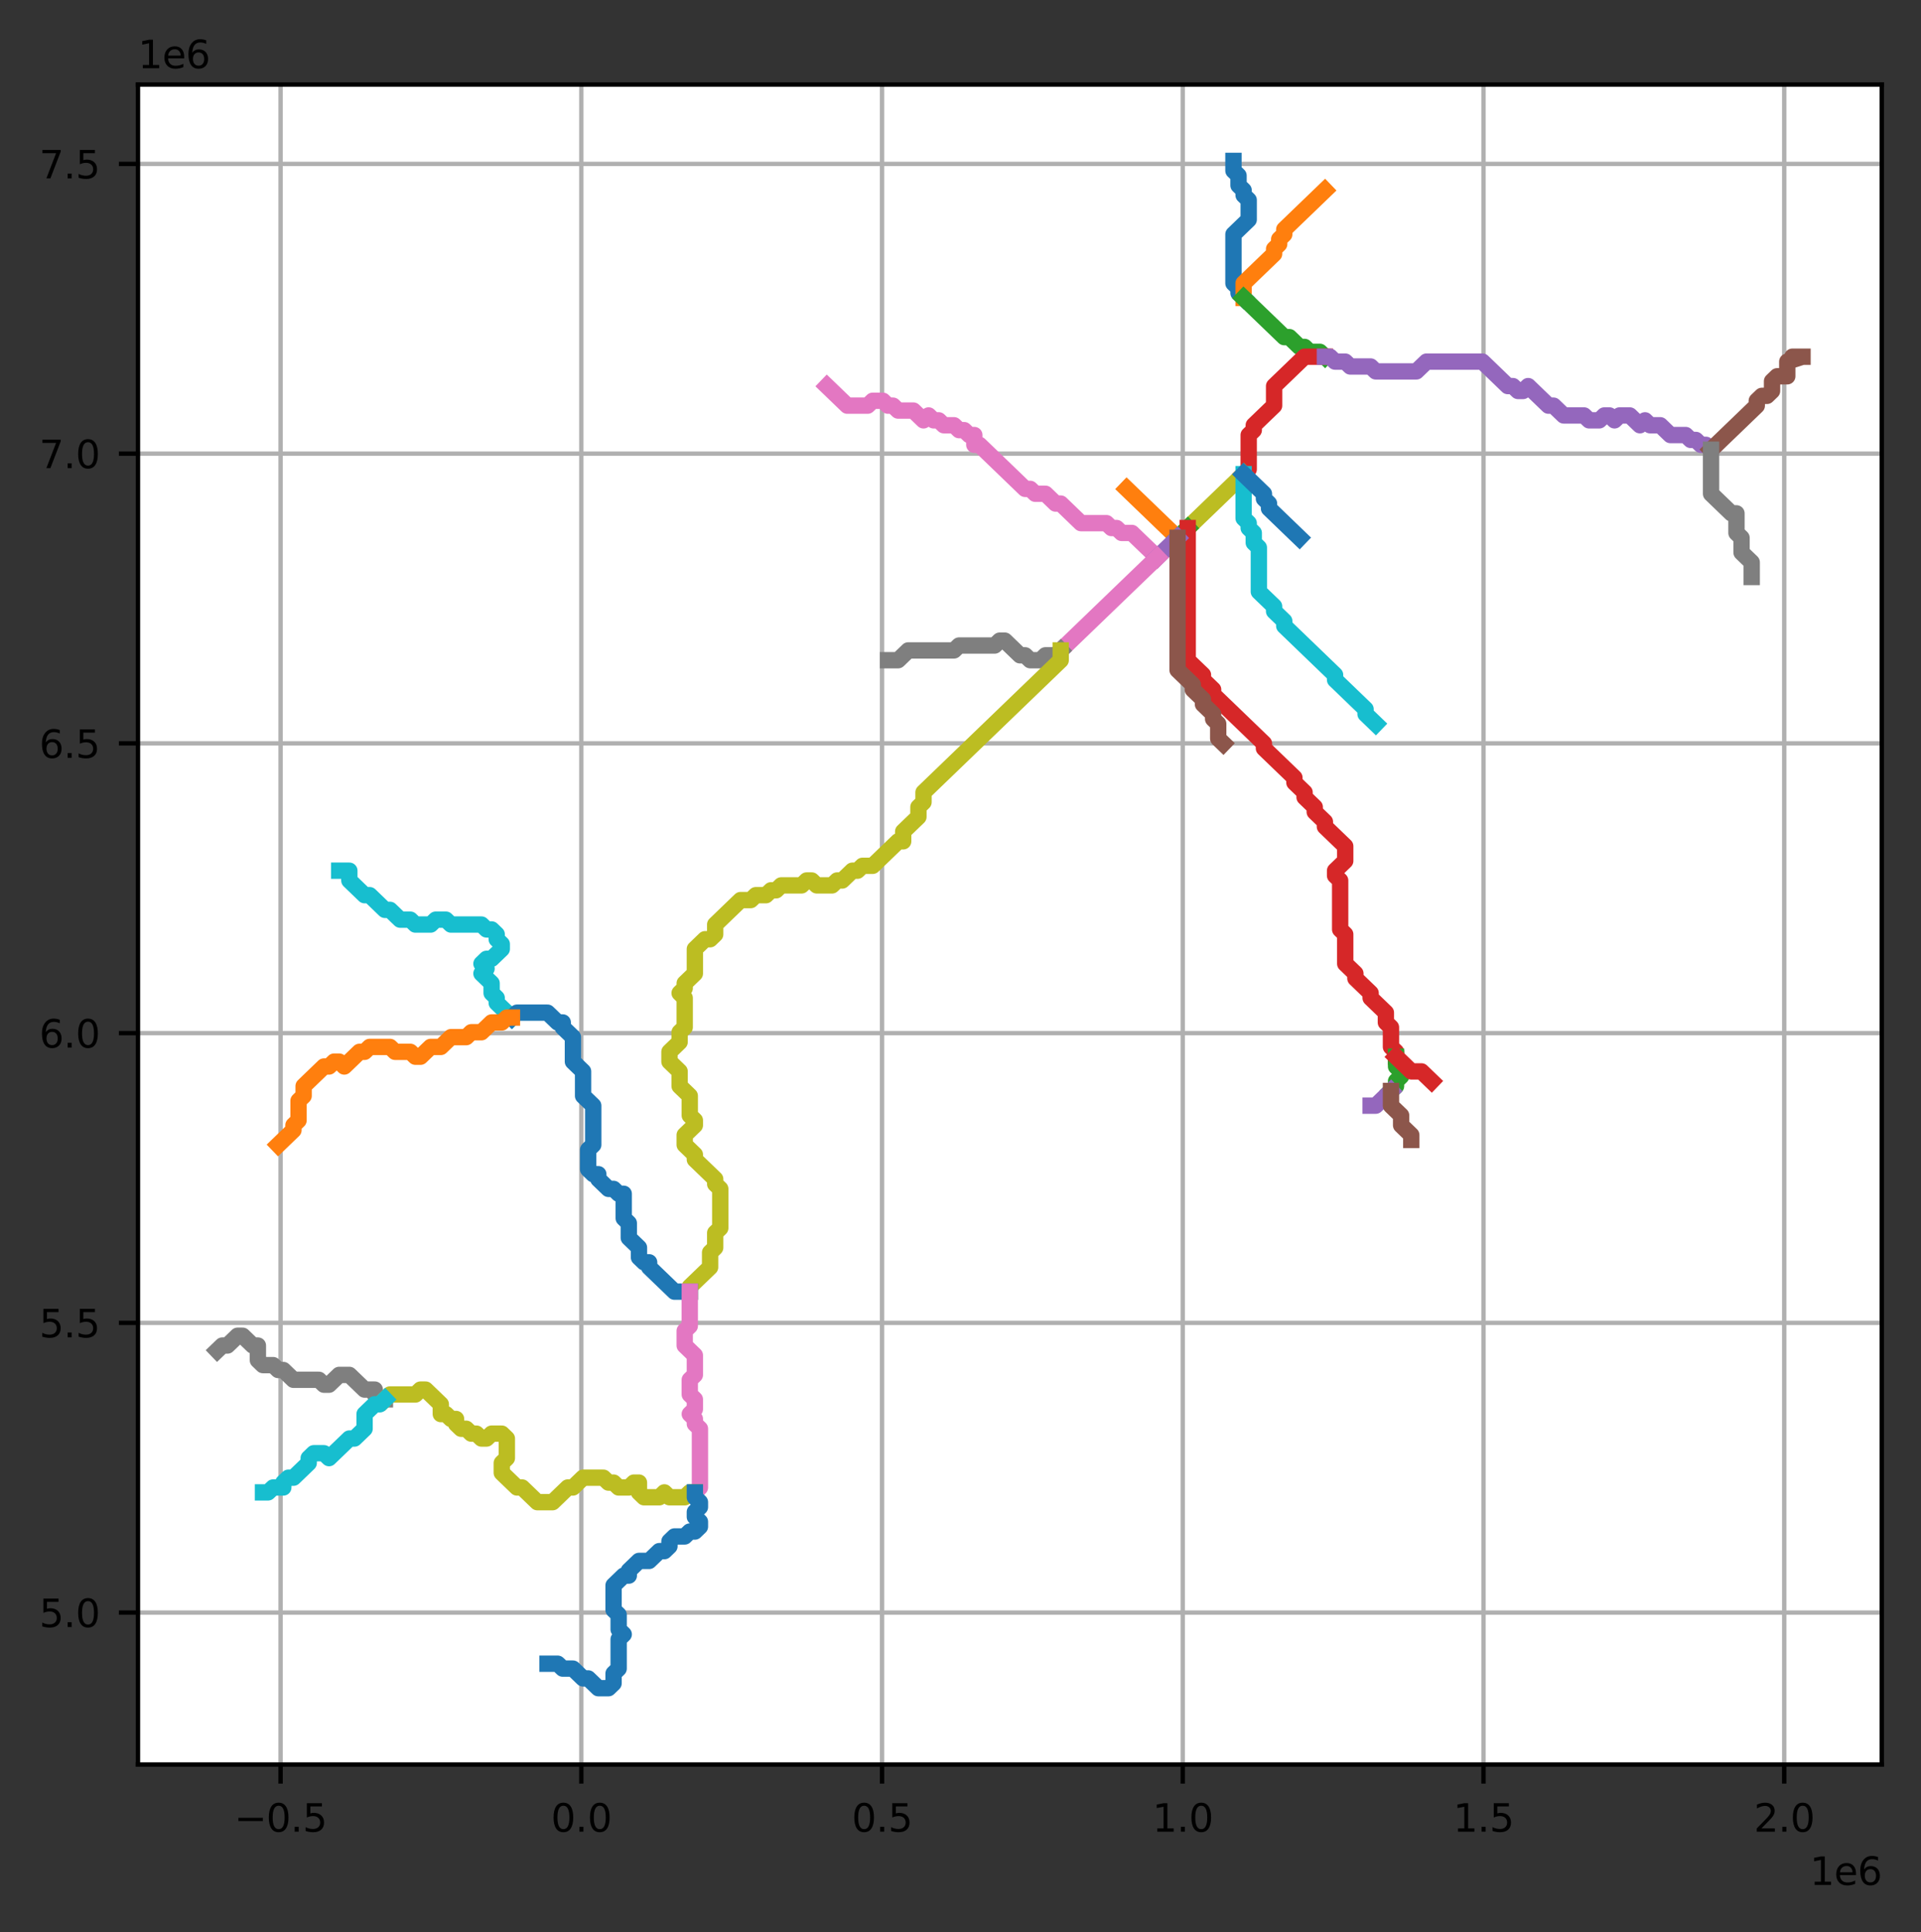 <?xml version="1.0" encoding="utf-8" standalone="no"?>
<!DOCTYPE svg PUBLIC "-//W3C//DTD SVG 1.1//EN"
  "http://www.w3.org/Graphics/SVG/1.1/DTD/svg11.dtd">
<svg height="354.668pt" version="1.1" viewBox="0 0 352.682 354.668" width="352.682pt" xmlns="http://www.w3.org/2000/svg" xmlns:xlink="http://www.w3.org/1999/xlink">
 <rect x="0" y="0" width="352.682" height="354.668" fill="#333333" stroke="none"/>
 <defs>
  <style type="text/css">*{stroke-linecap:butt;stroke-linejoin:round;}</style>
 </defs>
 <g id="figure_1">
  <g id="patch_1">
   <path d="M 0 354.668 
L 352.682 354.668 
L 352.682 0 
L 0 0 
z
" style="fill:none;"/>
  </g>
  <g id="axes_1">
   <g id="patch_2">
    <path d="M 25.332 323.919 
L 345.482 323.919 
L 345.482 15.519 
L 25.332 15.519 
z
" style="fill:#ffffff;"/>
   </g>
   <g id="matplotlib.axis_1">
    <g id="xtick_1">
     <g id="line2d_1">
      <path clip-path="url(#pc46a4845fd)" d="M 51.512 323.919 
L 51.512 15.519 
" style="fill:none;stroke:#b0b0b0;stroke-linecap:square;stroke-width:0.8;"/>
     </g>
     <g id="line2d_2">
      <defs>
       <path d="M 0 0 
L 0 3.5 
" id="m2ccca628b7" style="stroke:#000000;stroke-width:0.8;"/>
      </defs>
      <g>
       <use style="stroke:#000000;stroke-width:0.8;" x="51.512" xlink:href="#m2ccca628b7" y="323.919"/>
      </g>
     </g>
     <g id="text_1">
      <!-- −0.5 -->
      <g transform="translate(43.013 336.238)scale(0.07 -0.07)">
       <defs>
        <path d="M 678 2272 
L 4684 2272 
L 4684 1741 
L 678 1741 
L 678 2272 
z
" id="DejaVuSans-2212" transform="scale(0.016)"/>
        <path d="M 2034 4250 
Q 1547 4250 1301 3770 
Q 1056 3291 1056 2328 
Q 1056 1369 1301 889 
Q 1547 409 2034 409 
Q 2525 409 2770 889 
Q 3016 1369 3016 2328 
Q 3016 3291 2770 3770 
Q 2525 4250 2034 4250 
z
M 2034 4750 
Q 2819 4750 3233 4129 
Q 3647 3509 3647 2328 
Q 3647 1150 3233 529 
Q 2819 -91 2034 -91 
Q 1250 -91 836 529 
Q 422 1150 422 2328 
Q 422 3509 836 4129 
Q 1250 4750 2034 4750 
z
" id="DejaVuSans-30" transform="scale(0.016)"/>
        <path d="M 684 794 
L 1344 794 
L 1344 0 
L 684 0 
L 684 794 
z
" id="DejaVuSans-2e" transform="scale(0.016)"/>
        <path d="M 691 4666 
L 3169 4666 
L 3169 4134 
L 1269 4134 
L 1269 2991 
Q 1406 3038 1543 3061 
Q 1681 3084 1819 3084 
Q 2600 3084 3056 2656 
Q 3513 2228 3513 1497 
Q 3513 744 3044 326 
Q 2575 -91 1722 -91 
Q 1428 -91 1123 -41 
Q 819 9 494 109 
L 494 744 
Q 775 591 1075 516 
Q 1375 441 1709 441 
Q 2250 441 2565 725 
Q 2881 1009 2881 1497 
Q 2881 1984 2565 2268 
Q 2250 2553 1709 2553 
Q 1456 2553 1204 2497 
Q 953 2441 691 2322 
L 691 4666 
z
" id="DejaVuSans-35" transform="scale(0.016)"/>
       </defs>
       <use xlink:href="#DejaVuSans-2212"/>
       <use x="83.789" xlink:href="#DejaVuSans-30"/>
       <use x="147.412" xlink:href="#DejaVuSans-2e"/>
       <use x="179.199" xlink:href="#DejaVuSans-35"/>
      </g>
     </g>
    </g>
    <g id="xtick_2">
     <g id="line2d_3">
      <path clip-path="url(#pc46a4845fd)" d="M 106.724 323.919 
L 106.724 15.519 
" style="fill:none;stroke:#b0b0b0;stroke-linecap:square;stroke-width:0.8;"/>
     </g>
     <g id="line2d_4">
      <g>
       <use style="stroke:#000000;stroke-width:0.8;" x="106.724" xlink:href="#m2ccca628b7" y="323.919"/>
      </g>
     </g>
     <g id="text_2">
      <!-- 0.0 -->
      <g transform="translate(101.158 336.238)scale(0.07 -0.07)">
       <use xlink:href="#DejaVuSans-30"/>
       <use x="63.623" xlink:href="#DejaVuSans-2e"/>
       <use x="95.41" xlink:href="#DejaVuSans-30"/>
      </g>
     </g>
    </g>
    <g id="xtick_3">
     <g id="line2d_5">
      <path clip-path="url(#pc46a4845fd)" d="M 161.936 323.919 
L 161.936 15.519 
" style="fill:none;stroke:#b0b0b0;stroke-linecap:square;stroke-width:0.8;"/>
     </g>
     <g id="line2d_6">
      <g>
       <use style="stroke:#000000;stroke-width:0.8;" x="161.936" xlink:href="#m2ccca628b7" y="323.919"/>
      </g>
     </g>
     <g id="text_3">
      <!-- 0.5 -->
      <g transform="translate(156.37 336.238)scale(0.07 -0.07)">
       <use xlink:href="#DejaVuSans-30"/>
       <use x="63.623" xlink:href="#DejaVuSans-2e"/>
       <use x="95.41" xlink:href="#DejaVuSans-35"/>
      </g>
     </g>
    </g>
    <g id="xtick_4">
     <g id="line2d_7">
      <path clip-path="url(#pc46a4845fd)" d="M 217.148 323.919 
L 217.148 15.519 
" style="fill:none;stroke:#b0b0b0;stroke-linecap:square;stroke-width:0.8;"/>
     </g>
     <g id="line2d_8">
      <g>
       <use style="stroke:#000000;stroke-width:0.8;" x="217.148" xlink:href="#m2ccca628b7" y="323.919"/>
      </g>
     </g>
     <g id="text_4">
      <!-- 1.0 -->
      <g transform="translate(211.581 336.238)scale(0.07 -0.07)">
       <defs>
        <path d="M 794 531 
L 1825 531 
L 1825 4091 
L 703 3866 
L 703 4441 
L 1819 4666 
L 2450 4666 
L 2450 531 
L 3481 531 
L 3481 0 
L 794 0 
L 794 531 
z
" id="DejaVuSans-31" transform="scale(0.016)"/>
       </defs>
       <use xlink:href="#DejaVuSans-31"/>
       <use x="63.623" xlink:href="#DejaVuSans-2e"/>
       <use x="95.41" xlink:href="#DejaVuSans-30"/>
      </g>
     </g>
    </g>
    <g id="xtick_5">
     <g id="line2d_9">
      <path clip-path="url(#pc46a4845fd)" d="M 272.359 323.919 
L 272.359 15.519 
" style="fill:none;stroke:#b0b0b0;stroke-linecap:square;stroke-width:0.8;"/>
     </g>
     <g id="line2d_10">
      <g>
       <use style="stroke:#000000;stroke-width:0.8;" x="272.359" xlink:href="#m2ccca628b7" y="323.919"/>
      </g>
     </g>
     <g id="text_5">
      <!-- 1.5 -->
      <g transform="translate(266.793 336.238)scale(0.07 -0.07)">
       <use xlink:href="#DejaVuSans-31"/>
       <use x="63.623" xlink:href="#DejaVuSans-2e"/>
       <use x="95.41" xlink:href="#DejaVuSans-35"/>
      </g>
     </g>
    </g>
    <g id="xtick_6">
     <g id="line2d_11">
      <path clip-path="url(#pc46a4845fd)" d="M 327.571 323.919 
L 327.571 15.519 
" style="fill:none;stroke:#b0b0b0;stroke-linecap:square;stroke-width:0.8;"/>
     </g>
     <g id="line2d_12">
      <g>
       <use style="stroke:#000000;stroke-width:0.8;" x="327.571" xlink:href="#m2ccca628b7" y="323.919"/>
      </g>
     </g>
     <g id="text_6">
      <!-- 2.0 -->
      <g transform="translate(322.005 336.238)scale(0.07 -0.07)">
       <defs>
        <path d="M 1228 531 
L 3431 531 
L 3431 0 
L 469 0 
L 469 531 
Q 828 903 1448 1529 
Q 2069 2156 2228 2338 
Q 2531 2678 2651 2914 
Q 2772 3150 2772 3378 
Q 2772 3750 2511 3984 
Q 2250 4219 1831 4219 
Q 1534 4219 1204 4116 
Q 875 4013 500 3803 
L 500 4441 
Q 881 4594 1212 4672 
Q 1544 4750 1819 4750 
Q 2544 4750 2975 4387 
Q 3406 4025 3406 3419 
Q 3406 3131 3298 2873 
Q 3191 2616 2906 2266 
Q 2828 2175 2409 1742 
Q 1991 1309 1228 531 
z
" id="DejaVuSans-32" transform="scale(0.016)"/>
       </defs>
       <use xlink:href="#DejaVuSans-32"/>
       <use x="63.623" xlink:href="#DejaVuSans-2e"/>
       <use x="95.41" xlink:href="#DejaVuSans-30"/>
      </g>
     </g>
    </g>
    <g id="text_7">
     <!-- 1e6 -->
     <g transform="translate(332.267 346.012)scale(0.07 -0.07)">
      <defs>
       <path d="M 3597 1894 
L 3597 1613 
L 953 1613 
Q 991 1019 1311 708 
Q 1631 397 2203 397 
Q 2534 397 2845 478 
Q 3156 559 3463 722 
L 3463 178 
Q 3153 47 2828 -22 
Q 2503 -91 2169 -91 
Q 1331 -91 842 396 
Q 353 884 353 1716 
Q 353 2575 817 3079 
Q 1281 3584 2069 3584 
Q 2775 3584 3186 3129 
Q 3597 2675 3597 1894 
z
M 3022 2063 
Q 3016 2534 2758 2815 
Q 2500 3097 2075 3097 
Q 1594 3097 1305 2825 
Q 1016 2553 972 2059 
L 3022 2063 
z
" id="DejaVuSans-65" transform="scale(0.016)"/>
       <path d="M 2113 2584 
Q 1688 2584 1439 2293 
Q 1191 2003 1191 1497 
Q 1191 994 1439 701 
Q 1688 409 2113 409 
Q 2538 409 2786 701 
Q 3034 994 3034 1497 
Q 3034 2003 2786 2293 
Q 2538 2584 2113 2584 
z
M 3366 4563 
L 3366 3988 
Q 3128 4100 2886 4159 
Q 2644 4219 2406 4219 
Q 1781 4219 1451 3797 
Q 1122 3375 1075 2522 
Q 1259 2794 1537 2939 
Q 1816 3084 2150 3084 
Q 2853 3084 3261 2657 
Q 3669 2231 3669 1497 
Q 3669 778 3244 343 
Q 2819 -91 2113 -91 
Q 1303 -91 875 529 
Q 447 1150 447 2328 
Q 447 3434 972 4092 
Q 1497 4750 2381 4750 
Q 2619 4750 2861 4703 
Q 3103 4656 3366 4563 
z
" id="DejaVuSans-36" transform="scale(0.016)"/>
      </defs>
      <use xlink:href="#DejaVuSans-31"/>
      <use x="63.623" xlink:href="#DejaVuSans-65"/>
      <use x="125.146" xlink:href="#DejaVuSans-36"/>
     </g>
    </g>
   </g>
   <g id="matplotlib.axis_2">
    <g id="ytick_1">
     <g id="line2d_13">
      <path clip-path="url(#pc46a4845fd)" d="M 25.332 296.019 
L 345.482 296.019 
" style="fill:none;stroke:#b0b0b0;stroke-linecap:square;stroke-width:0.8;"/>
     </g>
     <g id="line2d_14">
      <defs>
       <path d="M 0 0 
L -3.5 0 
" id="m283e0a9bb8" style="stroke:#000000;stroke-width:0.8;"/>
      </defs>
      <g>
       <use style="stroke:#000000;stroke-width:0.8;" x="25.332" xlink:href="#m283e0a9bb8" y="296.019"/>
      </g>
     </g>
     <g id="text_8">
      <!-- 5.0 -->
      <g transform="translate(7.2 298.679)scale(0.07 -0.07)">
       <use xlink:href="#DejaVuSans-35"/>
       <use x="63.623" xlink:href="#DejaVuSans-2e"/>
       <use x="95.41" xlink:href="#DejaVuSans-30"/>
      </g>
     </g>
    </g>
    <g id="ytick_2">
     <g id="line2d_15">
      <path clip-path="url(#pc46a4845fd)" d="M 25.332 242.834 
L 345.482 242.834 
" style="fill:none;stroke:#b0b0b0;stroke-linecap:square;stroke-width:0.8;"/>
     </g>
     <g id="line2d_16">
      <g>
       <use style="stroke:#000000;stroke-width:0.8;" x="25.332" xlink:href="#m283e0a9bb8" y="242.834"/>
      </g>
     </g>
     <g id="text_9">
      <!-- 5.5 -->
      <g transform="translate(7.2 245.493)scale(0.07 -0.07)">
       <use xlink:href="#DejaVuSans-35"/>
       <use x="63.623" xlink:href="#DejaVuSans-2e"/>
       <use x="95.41" xlink:href="#DejaVuSans-35"/>
      </g>
     </g>
    </g>
    <g id="ytick_3">
     <g id="line2d_17">
      <path clip-path="url(#pc46a4845fd)" d="M 25.332 189.649 
L 345.482 189.649 
" style="fill:none;stroke:#b0b0b0;stroke-linecap:square;stroke-width:0.8;"/>
     </g>
     <g id="line2d_18">
      <g>
       <use style="stroke:#000000;stroke-width:0.8;" x="25.332" xlink:href="#m283e0a9bb8" y="189.649"/>
      </g>
     </g>
     <g id="text_10">
      <!-- 6.0 -->
      <g transform="translate(7.2 192.308)scale(0.07 -0.07)">
       <use xlink:href="#DejaVuSans-36"/>
       <use x="63.623" xlink:href="#DejaVuSans-2e"/>
       <use x="95.41" xlink:href="#DejaVuSans-30"/>
      </g>
     </g>
    </g>
    <g id="ytick_4">
     <g id="line2d_19">
      <path clip-path="url(#pc46a4845fd)" d="M 25.332 136.463 
L 345.482 136.463 
" style="fill:none;stroke:#b0b0b0;stroke-linecap:square;stroke-width:0.8;"/>
     </g>
     <g id="line2d_20">
      <g>
       <use style="stroke:#000000;stroke-width:0.8;" x="25.332" xlink:href="#m283e0a9bb8" y="136.463"/>
      </g>
     </g>
     <g id="text_11">
      <!-- 6.5 -->
      <g transform="translate(7.2 139.123)scale(0.07 -0.07)">
       <use xlink:href="#DejaVuSans-36"/>
       <use x="63.623" xlink:href="#DejaVuSans-2e"/>
       <use x="95.41" xlink:href="#DejaVuSans-35"/>
      </g>
     </g>
    </g>
    <g id="ytick_5">
     <g id="line2d_21">
      <path clip-path="url(#pc46a4845fd)" d="M 25.332 83.278 
L 345.482 83.278 
" style="fill:none;stroke:#b0b0b0;stroke-linecap:square;stroke-width:0.8;"/>
     </g>
     <g id="line2d_22">
      <g>
       <use style="stroke:#000000;stroke-width:0.8;" x="25.332" xlink:href="#m283e0a9bb8" y="83.278"/>
      </g>
     </g>
     <g id="text_12">
      <!-- 7.0 -->
      <g transform="translate(7.2 85.937)scale(0.07 -0.07)">
       <defs>
        <path d="M 525 4666 
L 3525 4666 
L 3525 4397 
L 1831 0 
L 1172 0 
L 2766 4134 
L 525 4134 
L 525 4666 
z
" id="DejaVuSans-37" transform="scale(0.016)"/>
       </defs>
       <use xlink:href="#DejaVuSans-37"/>
       <use x="63.623" xlink:href="#DejaVuSans-2e"/>
       <use x="95.41" xlink:href="#DejaVuSans-30"/>
      </g>
     </g>
    </g>
    <g id="ytick_6">
     <g id="line2d_23">
      <path clip-path="url(#pc46a4845fd)" d="M 25.332 30.092 
L 345.482 30.092 
" style="fill:none;stroke:#b0b0b0;stroke-linecap:square;stroke-width:0.8;"/>
     </g>
     <g id="line2d_24">
      <g>
       <use style="stroke:#000000;stroke-width:0.8;" x="25.332" xlink:href="#m283e0a9bb8" y="30.092"/>
      </g>
     </g>
     <g id="text_13">
      <!-- 7.5 -->
      <g transform="translate(7.2 32.752)scale(0.07 -0.07)">
       <use xlink:href="#DejaVuSans-37"/>
       <use x="63.623" xlink:href="#DejaVuSans-2e"/>
       <use x="95.41" xlink:href="#DejaVuSans-35"/>
      </g>
     </g>
    </g>
    <g id="text_14">
     <!-- 1e6 -->
     <g transform="translate(25.332 12.519)scale(0.07 -0.07)">
      <use xlink:href="#DejaVuSans-31"/>
      <use x="63.623" xlink:href="#DejaVuSans-65"/>
      <use x="125.146" xlink:href="#DejaVuSans-36"/>
     </g>
    </g>
   </g>
   <g id="line2d_25">
    <path clip-path="url(#pc46a4845fd)" d="M 228.318 54.698 
L 227.385 53.799 
L 227.385 52.901 
L 226.452 52.002 
L 226.452 51.104 
L 226.452 50.205 
L 226.452 49.306 
L 226.452 48.408 
L 226.452 47.509 
L 226.452 46.611 
L 226.452 45.712 
L 226.452 44.813 
L 226.452 43.915 
L 226.452 43.016 
L 227.385 42.118 
L 228.318 41.219 
L 229.251 40.32 
L 229.251 39.422 
L 229.251 38.523 
L 229.251 37.625 
L 229.251 36.726 
L 228.318 35.827 
L 228.318 34.929 
L 227.385 34.03 
L 227.385 33.131 
L 227.385 32.233 
L 226.452 31.334 
L 226.452 30.436 
L 226.452 29.537 
" style="fill:none;stroke:#1f77b4;stroke-linecap:square;stroke-width:3;"/>
   </g>
   <g id="line2d_26">
    <path clip-path="url(#pc46a4845fd)" d="M 228.318 54.698 
L 228.318 53.799 
L 228.318 52.901 
L 228.318 52.002 
L 229.251 51.104 
L 230.183 50.205 
L 231.116 49.306 
L 232.049 48.408 
L 232.982 47.509 
L 233.915 46.611 
L 233.915 45.712 
L 234.848 44.813 
L 234.848 43.915 
L 235.78 43.016 
L 235.78 42.118 
L 236.713 41.219 
L 237.646 40.32 
L 238.579 39.422 
L 239.512 38.523 
L 240.445 37.625 
L 241.377 36.726 
L 242.31 35.827 
L 243.243 34.929 
" style="fill:none;stroke:#ff7f0e;stroke-linecap:square;stroke-width:3;"/>
   </g>
   <g id="line2d_27">
    <path clip-path="url(#pc46a4845fd)" d="M 243.243 65.481 
L 242.31 64.583 
L 241.377 64.583 
L 240.445 64.583 
L 239.512 63.684 
L 238.579 63.684 
L 237.646 62.785 
L 236.713 61.887 
L 235.78 61.887 
L 234.848 60.988 
L 233.915 60.09 
L 232.982 59.191 
L 232.049 58.292 
L 231.116 57.394 
L 230.183 56.495 
L 229.251 55.597 
L 228.318 54.698 
" style="fill:none;stroke:#2ca02c;stroke-linecap:square;stroke-width:3;"/>
   </g>
   <g id="line2d_28">
    <path clip-path="url(#pc46a4845fd)" d="M 243.243 65.481 
L 242.31 65.481 
L 241.377 65.481 
L 240.445 65.481 
L 239.512 65.481 
L 238.579 66.38 
L 237.646 67.278 
L 236.713 68.177 
L 235.78 69.076 
L 234.848 69.974 
L 233.915 70.873 
L 233.915 71.771 
L 233.915 72.67 
L 233.915 73.569 
L 233.915 74.467 
L 232.982 75.366 
L 232.049 76.264 
L 231.116 77.163 
L 230.183 78.062 
L 230.183 78.96 
L 229.251 79.859 
L 229.251 80.757 
L 229.251 81.656 
L 229.251 82.555 
L 229.251 83.453 
L 229.251 84.352 
L 229.251 85.25 
L 229.251 86.149 
L 228.318 87.048 
" style="fill:none;stroke:#d62728;stroke-linecap:square;stroke-width:3;"/>
   </g>
   <g id="line2d_29">
    <path clip-path="url(#pc46a4845fd)" d="M 314.139 82.555 
L 313.206 81.656 
L 312.273 81.656 
L 311.34 80.757 
L 310.407 80.757 
L 309.475 79.859 
L 308.542 79.859 
L 307.609 79.859 
L 306.676 79.859 
L 305.743 78.96 
L 304.81 78.062 
L 303.878 78.062 
L 302.945 78.062 
L 302.012 77.163 
L 301.079 78.062 
L 300.146 77.163 
L 299.213 76.264 
L 298.281 76.264 
L 297.348 76.264 
L 296.415 77.163 
L 295.482 76.264 
L 294.549 76.264 
L 293.616 77.163 
L 292.684 77.163 
L 291.751 77.163 
L 290.818 76.264 
L 289.885 76.264 
L 288.952 76.264 
L 288.019 76.264 
L 287.087 76.264 
L 286.154 75.366 
L 285.221 74.467 
L 284.288 74.467 
L 283.355 73.569 
L 282.422 72.67 
L 281.49 71.771 
L 280.557 70.873 
L 279.624 71.771 
L 278.691 71.771 
L 277.758 70.873 
L 276.825 70.873 
L 275.892 69.974 
L 274.96 69.076 
L 274.027 68.177 
L 273.094 67.278 
L 272.161 66.38 
L 271.228 66.38 
L 270.295 66.38 
L 269.363 66.38 
L 268.43 66.38 
L 267.497 66.38 
L 266.564 66.38 
L 265.631 66.38 
L 264.698 66.38 
L 263.766 66.38 
L 262.833 66.38 
L 261.9 66.38 
L 260.967 67.278 
L 260.034 68.177 
L 259.101 68.177 
L 258.169 68.177 
L 257.236 68.177 
L 256.303 68.177 
L 255.37 68.177 
L 254.437 68.177 
L 253.504 68.177 
L 252.572 68.177 
L 251.639 67.278 
L 250.706 67.278 
L 249.773 67.278 
L 248.84 67.278 
L 247.907 67.278 
L 246.974 66.38 
L 246.042 66.38 
L 245.109 66.38 
L 244.176 65.481 
L 243.243 65.481 
" style="fill:none;stroke:#9467bd;stroke-linecap:square;stroke-width:3;"/>
   </g>
   <g id="line2d_30">
    <path clip-path="url(#pc46a4845fd)" d="M 330.93 65.481 
L 329.997 65.481 
L 329.064 65.481 
L 330.93 65.481 
L 328.131 66.38 
L 328.131 67.278 
L 328.131 68.177 
L 328.131 69.076 
L 327.199 69.076 
L 326.266 69.076 
L 325.333 69.974 
L 325.333 70.873 
L 325.333 71.771 
L 324.4 72.67 
L 323.467 72.67 
L 322.534 73.569 
L 322.534 74.467 
L 321.602 75.366 
L 320.669 76.264 
L 319.736 77.163 
L 318.803 78.062 
L 317.87 78.96 
L 316.937 79.859 
L 316.005 80.757 
L 315.072 81.656 
L 314.139 82.555 
" style="fill:none;stroke:#8c564b;stroke-linecap:square;stroke-width:3;"/>
   </g>
   <g id="line2d_31">
    <path clip-path="url(#pc46a4845fd)" d="M 212.459 102.324 
L 211.527 101.425 
L 210.594 100.527 
L 209.661 99.628 
L 208.728 98.729 
L 207.795 97.831 
L 206.862 97.831 
L 205.93 97.831 
L 204.997 96.932 
L 204.064 96.932 
L 203.131 96.034 
L 202.198 96.034 
L 201.265 96.034 
L 200.333 96.034 
L 199.4 96.034 
L 198.467 96.034 
L 197.534 95.135 
L 196.601 94.236 
L 195.668 93.338 
L 194.736 92.439 
L 193.803 92.439 
L 192.87 91.541 
L 191.937 90.642 
L 191.004 90.642 
L 190.071 90.642 
L 189.139 89.743 
L 188.206 89.743 
L 187.273 88.845 
L 186.34 87.946 
L 185.407 87.048 
L 184.474 86.149 
L 183.542 85.25 
L 182.609 84.352 
L 181.676 83.453 
L 180.743 82.555 
L 179.81 81.656 
L 178.877 81.656 
L 178.877 80.757 
L 178.877 79.859 
L 177.944 79.859 
L 177.012 78.96 
L 176.079 78.96 
L 175.146 78.062 
L 174.213 78.062 
L 173.28 78.062 
L 172.347 77.163 
L 171.415 77.163 
L 170.482 76.264 
L 169.549 77.163 
L 168.616 76.264 
L 167.683 75.366 
L 166.75 75.366 
L 165.818 75.366 
L 164.885 75.366 
L 163.952 74.467 
L 163.019 74.467 
L 162.086 73.569 
L 161.153 73.569 
L 160.221 73.569 
L 159.288 74.467 
L 158.355 74.467 
L 157.422 74.467 
L 156.489 74.467 
L 155.556 74.467 
L 154.624 73.569 
L 153.691 72.67 
L 152.758 71.771 
L 151.825 70.873 
" style="fill:none;stroke:#e377c2;stroke-linecap:square;stroke-width:3;"/>
   </g>
   <g id="line2d_32">
    <path clip-path="url(#pc46a4845fd)" d="M 314.139 82.555 
L 314.139 83.453 
L 314.139 84.352 
L 314.139 85.25 
L 314.139 86.149 
L 314.139 87.048 
L 314.139 87.946 
L 314.139 88.845 
L 314.139 89.743 
L 314.139 90.642 
L 315.072 91.541 
L 316.005 92.439 
L 316.937 93.338 
L 317.87 94.236 
L 318.803 94.236 
L 318.803 95.135 
L 318.803 96.034 
L 318.803 96.932 
L 318.803 97.831 
L 319.736 98.729 
L 319.736 99.628 
L 319.736 100.527 
L 319.736 101.425 
L 320.669 102.324 
L 321.602 103.222 
L 321.602 104.121 
L 321.602 105.02 
L 321.602 105.918 
" style="fill:none;stroke:#7f7f7f;stroke-linecap:square;stroke-width:3;"/>
   </g>
   <g id="line2d_33">
    <path clip-path="url(#pc46a4845fd)" d="M 228.318 87.048 
L 227.385 87.946 
L 226.452 88.845 
L 225.519 89.743 
L 224.586 90.642 
L 223.654 91.541 
L 222.721 92.439 
L 221.788 93.338 
L 220.855 94.236 
L 219.922 95.135 
L 218.989 96.034 
L 218.057 96.932 
" style="fill:none;stroke:#bcbd22;stroke-linecap:square;stroke-width:3;"/>
   </g>
   <g id="line2d_34">
    <path clip-path="url(#pc46a4845fd)" d="M 228.318 87.048 
L 228.318 87.946 
L 228.318 88.845 
L 228.318 89.743 
L 228.318 90.642 
L 228.318 91.541 
L 228.318 92.439 
L 228.318 93.338 
L 228.318 94.236 
L 228.318 95.135 
L 229.251 96.034 
L 229.251 96.932 
L 230.183 97.831 
L 230.183 98.729 
L 230.183 99.628 
L 231.116 100.527 
L 231.116 101.425 
L 231.116 102.324 
L 231.116 103.222 
L 231.116 104.121 
L 231.116 105.02 
L 231.116 105.918 
L 231.116 106.817 
L 231.116 107.715 
L 231.116 108.614 
L 232.049 109.513 
L 232.982 110.411 
L 233.915 111.31 
L 233.915 112.208 
L 234.848 113.107 
L 235.78 114.006 
L 235.78 114.904 
L 236.713 115.803 
L 237.646 116.701 
L 238.579 117.6 
L 239.512 118.499 
L 240.445 119.397 
L 241.377 120.296 
L 242.31 121.194 
L 243.243 122.093 
L 244.176 122.992 
L 245.109 123.89 
L 245.109 124.789 
L 246.042 125.687 
L 246.974 126.586 
L 247.907 127.485 
L 248.84 128.383 
L 249.773 129.282 
L 250.706 130.18 
L 250.706 131.079 
L 251.639 131.978 
L 252.572 132.876 
" style="fill:none;stroke:#17becf;stroke-linecap:square;stroke-width:3;"/>
   </g>
   <g id="line2d_35">
    <path clip-path="url(#pc46a4845fd)" d="M 228.318 87.048 
L 229.251 87.946 
L 230.183 88.845 
L 231.116 89.743 
L 232.049 90.642 
L 232.049 91.541 
L 232.982 92.439 
L 232.982 93.338 
L 233.915 94.236 
L 234.848 95.135 
L 235.78 96.034 
L 236.713 96.932 
L 237.646 97.831 
L 238.579 98.729 
" style="fill:none;stroke:#1f77b4;stroke-linecap:square;stroke-width:3;"/>
   </g>
   <g id="line2d_36">
    <path clip-path="url(#pc46a4845fd)" d="M 216.191 98.729 
L 215.258 97.831 
L 214.325 96.932 
L 213.392 96.034 
L 212.459 95.135 
L 211.527 94.236 
L 210.594 93.338 
L 209.661 92.439 
L 208.728 91.541 
L 207.795 90.642 
L 206.862 89.743 
" style="fill:none;stroke:#ff7f0e;stroke-linecap:square;stroke-width:3;"/>
   </g>
   <g id="line2d_37">
    <path clip-path="url(#pc46a4845fd)" d="M 218.057 96.932 
L 217.124 97.831 
L 216.191 98.729 
" style="fill:none;stroke:#2ca02c;stroke-linecap:square;stroke-width:3;"/>
   </g>
   <g id="line2d_38">
    <path clip-path="url(#pc46a4845fd)" d="M 218.057 96.932 
L 218.057 97.831 
L 218.057 98.729 
L 218.057 99.628 
L 218.057 100.527 
L 218.057 101.425 
L 218.057 102.324 
L 218.057 103.222 
L 218.057 104.121 
L 218.057 105.02 
L 218.057 105.918 
L 218.057 106.817 
L 218.057 107.715 
L 218.057 108.614 
L 218.057 109.513 
L 218.057 110.411 
L 218.057 111.31 
L 218.057 112.208 
L 218.057 113.107 
L 218.057 114.006 
L 218.057 114.904 
L 218.057 115.803 
L 218.057 116.701 
L 218.057 117.6 
L 218.057 118.499 
L 218.057 119.397 
L 218.057 120.296 
L 218.057 121.194 
L 218.989 122.093 
L 219.922 122.992 
L 220.855 123.89 
L 220.855 124.789 
L 221.788 125.687 
L 222.721 126.586 
L 222.721 127.485 
L 223.654 128.383 
L 224.586 129.282 
L 225.519 130.18 
L 226.452 131.079 
L 227.385 131.978 
L 228.318 132.876 
L 229.251 133.775 
L 230.183 134.673 
L 231.116 135.572 
L 232.049 136.471 
L 232.049 137.369 
L 232.982 138.268 
L 233.915 139.166 
L 234.848 140.065 
L 235.78 140.964 
L 236.713 141.862 
L 237.646 142.761 
L 237.646 143.659 
L 238.579 144.558 
L 239.512 145.457 
L 239.512 146.355 
L 240.445 147.254 
L 241.377 148.152 
L 241.377 149.051 
L 242.31 149.95 
L 243.243 150.848 
L 243.243 151.747 
L 244.176 152.645 
L 245.109 153.544 
L 246.042 154.443 
L 246.974 155.341 
L 246.974 156.24 
L 246.974 157.138 
L 246.974 158.037 
L 246.042 158.936 
L 245.109 159.834 
L 245.109 160.733 
L 246.042 161.631 
L 246.042 162.53 
L 246.042 163.429 
L 246.042 164.327 
L 246.042 165.226 
L 246.042 166.125 
L 246.042 167.023 
L 246.042 167.922 
L 246.042 168.82 
L 246.042 169.719 
L 246.042 170.618 
L 246.974 171.516 
L 246.974 172.415 
L 246.974 173.313 
L 246.974 174.212 
L 246.974 175.111 
L 246.974 176.009 
L 246.974 176.908 
L 247.907 177.806 
L 248.84 178.705 
L 248.84 179.604 
L 249.773 180.502 
L 250.706 181.401 
L 251.639 182.299 
L 251.639 183.198 
L 252.572 184.097 
L 253.504 184.995 
L 254.437 185.894 
L 254.437 186.792 
L 254.437 187.691 
L 255.37 188.59 
L 255.37 189.488 
L 255.37 190.387 
L 255.37 191.285 
L 255.37 192.184 
L 256.303 193.083 
L 256.303 193.981 
" style="fill:none;stroke:#d62728;stroke-linecap:square;stroke-width:3;"/>
   </g>
   <g id="line2d_39">
    <path clip-path="url(#pc46a4845fd)" d="M 216.191 98.729 
L 215.258 99.628 
L 214.325 100.527 
L 213.392 101.425 
L 212.459 102.324 
" style="fill:none;stroke:#9467bd;stroke-linecap:square;stroke-width:3;"/>
   </g>
   <g id="line2d_40">
    <path clip-path="url(#pc46a4845fd)" d="M 216.191 98.729 
L 216.191 99.628 
L 216.191 100.527 
L 216.191 101.425 
L 216.191 102.324 
L 216.191 103.222 
L 216.191 104.121 
L 216.191 105.02 
L 216.191 105.918 
L 216.191 106.817 
L 216.191 107.715 
L 216.191 108.614 
L 216.191 109.513 
L 216.191 110.411 
L 216.191 111.31 
L 216.191 112.208 
L 216.191 113.107 
L 216.191 114.006 
L 216.191 114.904 
L 216.191 115.803 
L 216.191 116.701 
L 216.191 117.6 
L 216.191 118.499 
L 216.191 119.397 
L 216.191 120.296 
L 216.191 121.194 
L 216.191 122.093 
L 216.191 122.992 
L 217.124 123.89 
L 218.057 124.789 
L 218.989 125.687 
L 218.989 126.586 
L 219.922 127.485 
L 220.855 128.383 
L 220.855 129.282 
L 221.788 130.18 
L 222.721 131.079 
L 222.721 131.978 
L 223.654 132.876 
L 223.654 133.775 
L 223.654 134.673 
L 223.654 135.572 
L 224.586 136.471 
" style="fill:none;stroke:#8c564b;stroke-linecap:square;stroke-width:3;"/>
   </g>
   <g id="line2d_41">
    <path clip-path="url(#pc46a4845fd)" d="M 212.459 102.324 
L 211.527 103.222 
L 210.594 104.121 
L 209.661 105.02 
L 208.728 105.918 
L 207.795 106.817 
L 206.862 107.715 
L 205.93 108.614 
L 204.997 109.513 
L 204.064 110.411 
L 203.131 111.31 
L 202.198 112.208 
L 201.265 113.107 
L 200.333 114.006 
L 199.4 114.904 
L 198.467 115.803 
L 197.534 116.701 
L 196.601 117.6 
L 195.668 118.499 
L 194.736 119.397 
" style="fill:none;stroke:#e377c2;stroke-linecap:square;stroke-width:3;"/>
   </g>
   <g id="line2d_42">
    <path clip-path="url(#pc46a4845fd)" d="M 194.736 119.397 
L 193.803 120.296 
L 192.87 120.296 
L 191.937 120.296 
L 191.004 121.194 
L 190.071 121.194 
L 189.139 121.194 
L 188.206 120.296 
L 187.273 120.296 
L 186.34 119.397 
L 185.407 118.499 
L 184.474 117.6 
L 183.542 117.6 
L 182.609 118.499 
L 181.676 118.499 
L 180.743 118.499 
L 179.81 118.499 
L 178.877 118.499 
L 177.944 118.499 
L 177.012 118.499 
L 176.079 118.499 
L 175.146 119.397 
L 174.213 119.397 
L 173.28 119.397 
L 172.347 119.397 
L 171.415 119.397 
L 170.482 119.397 
L 169.549 119.397 
L 168.616 119.397 
L 167.683 119.397 
L 166.75 119.397 
L 165.818 120.296 
L 164.885 121.194 
L 163.952 121.194 
L 163.019 121.194 
" style="fill:none;stroke:#7f7f7f;stroke-linecap:square;stroke-width:3;"/>
   </g>
   <g id="line2d_43">
    <path clip-path="url(#pc46a4845fd)" d="M 194.736 119.397 
L 194.736 121.194 
L 169.549 145.457 
L 169.549 147.254 
L 168.616 148.152 
L 168.616 149.95 
L 165.818 152.645 
L 165.818 154.443 
L 164.885 154.443 
L 160.221 158.936 
L 158.355 158.936 
L 157.422 159.834 
L 156.489 159.834 
L 154.624 161.631 
L 153.691 161.631 
L 152.758 162.53 
L 149.959 162.53 
L 149.027 161.631 
L 148.094 161.631 
L 147.161 162.53 
L 143.429 162.53 
L 142.497 163.429 
L 141.564 163.429 
L 140.631 164.327 
L 138.765 164.327 
L 137.832 165.226 
L 135.967 165.226 
L 131.303 169.719 
L 131.303 171.516 
L 130.37 172.415 
L 129.437 172.415 
L 127.571 174.212 
L 127.571 178.705 
L 125.706 180.502 
L 125.706 181.401 
L 124.773 182.299 
L 125.706 183.198 
L 125.706 188.59 
L 124.773 189.488 
L 124.773 191.285 
L 122.907 193.083 
L 122.907 194.88 
L 124.773 196.677 
L 124.773 199.373 
L 126.638 201.17 
L 126.638 204.764 
L 127.571 205.663 
L 127.571 206.562 
L 125.706 208.359 
L 125.706 210.156 
L 127.571 211.953 
L 127.571 212.852 
L 131.303 216.446 
L 131.303 217.345 
L 132.235 218.243 
L 132.235 225.432 
L 131.303 226.331 
L 131.303 229.027 
L 130.37 229.925 
L 130.37 232.621 
L 126.638 236.215 
L 126.638 237.114 
L 126.638 237.114 
" style="fill:none;stroke:#bcbd22;stroke-linecap:square;stroke-width:3;"/>
   </g>
   <g id="line2d_44">
    <path clip-path="url(#pc46a4845fd)" d="M 93.989 186.792 
L 93.056 185.894 
L 92.123 184.995 
L 91.191 184.097 
L 91.191 183.198 
L 90.258 182.299 
L 90.258 181.401 
L 90.258 180.502 
L 89.325 179.604 
L 88.392 178.705 
L 89.325 177.806 
L 88.392 176.908 
L 89.325 176.009 
L 90.258 176.009 
L 91.191 175.111 
L 92.123 174.212 
L 92.123 173.313 
L 91.191 172.415 
L 91.191 171.516 
L 90.258 170.618 
L 89.325 170.618 
L 88.392 169.719 
L 87.459 169.719 
L 86.526 169.719 
L 85.594 169.719 
L 84.661 169.719 
L 83.728 169.719 
L 82.795 169.719 
L 81.862 168.82 
L 80.929 168.82 
L 79.996 168.82 
L 79.064 169.719 
L 78.131 169.719 
L 77.198 169.719 
L 76.265 169.719 
L 75.332 168.82 
L 74.399 168.82 
L 73.467 168.82 
L 72.534 167.922 
L 71.601 167.023 
L 70.668 167.023 
L 69.735 166.125 
L 68.802 165.226 
L 67.87 164.327 
L 66.937 164.327 
L 66.004 163.429 
L 65.071 162.53 
L 64.138 161.631 
L 64.138 160.733 
L 64.138 159.834 
L 63.205 159.834 
L 62.273 159.834 
" style="fill:none;stroke:#17becf;stroke-linecap:square;stroke-width:3;"/>
   </g>
   <g id="line2d_45">
    <path clip-path="url(#pc46a4845fd)" d="M 126.638 237.114 
L 125.706 237.114 
L 124.773 237.114 
L 123.84 237.114 
L 122.907 236.215 
L 121.974 235.317 
L 121.041 234.418 
L 120.109 233.52 
L 119.176 232.621 
L 119.176 231.722 
L 118.243 231.722 
L 117.31 230.824 
L 117.31 229.925 
L 117.31 229.027 
L 116.377 228.128 
L 115.444 227.229 
L 115.444 226.331 
L 115.444 225.432 
L 115.444 224.534 
L 114.511 223.635 
L 114.511 222.736 
L 114.511 221.838 
L 114.511 220.939 
L 114.511 220.041 
L 114.511 219.142 
L 113.579 219.142 
L 112.646 218.243 
L 111.713 218.243 
L 110.78 217.345 
L 109.847 216.446 
L 109.847 215.548 
L 108.914 215.548 
L 107.982 214.649 
L 107.982 213.75 
L 107.982 212.852 
L 107.982 211.953 
L 107.982 211.055 
L 108.914 210.156 
L 108.914 209.257 
L 108.914 208.359 
L 108.914 207.46 
L 108.914 206.562 
L 108.914 205.663 
L 108.914 204.764 
L 108.914 203.866 
L 108.914 202.967 
L 107.982 202.069 
L 107.049 201.17 
L 107.049 200.271 
L 107.049 199.373 
L 107.049 198.474 
L 107.049 197.576 
L 107.049 196.677 
L 106.116 195.778 
L 105.183 194.88 
L 105.183 193.981 
L 105.183 193.083 
L 105.183 192.184 
L 105.183 191.285 
L 105.183 190.387 
L 104.25 189.488 
L 103.317 188.59 
L 103.317 187.691 
L 102.385 187.691 
L 101.452 186.792 
L 100.519 185.894 
L 99.586 185.894 
L 98.653 185.894 
L 97.72 185.894 
L 96.788 185.894 
L 95.855 185.894 
L 94.922 185.894 
L 93.989 186.792 
" style="fill:none;stroke:#1f77b4;stroke-linecap:square;stroke-width:3;"/>
   </g>
   <g id="line2d_46">
    <path clip-path="url(#pc46a4845fd)" d="M 93.989 186.792 
L 93.056 186.792 
L 92.123 187.691 
L 91.191 187.691 
L 90.258 187.691 
L 89.325 188.59 
L 88.392 189.488 
L 87.459 189.488 
L 86.526 189.488 
L 85.594 190.387 
L 84.661 190.387 
L 83.728 190.387 
L 82.795 190.387 
L 81.862 191.285 
L 80.929 192.184 
L 79.996 192.184 
L 79.064 192.184 
L 78.131 193.083 
L 77.198 193.981 
L 76.265 193.981 
L 75.332 193.083 
L 74.399 193.083 
L 73.467 193.083 
L 72.534 193.083 
L 71.601 192.184 
L 70.668 192.184 
L 69.735 192.184 
L 68.802 192.184 
L 67.87 192.184 
L 66.937 193.083 
L 66.004 193.083 
L 65.071 193.981 
L 64.138 194.88 
L 63.205 195.778 
L 62.273 194.88 
L 61.34 194.88 
L 60.407 195.778 
L 59.474 195.778 
L 58.541 196.677 
L 57.608 197.576 
L 56.676 198.474 
L 55.743 199.373 
L 55.743 200.271 
L 55.743 201.17 
L 54.81 202.069 
L 54.81 202.967 
L 54.81 203.866 
L 54.81 204.764 
L 54.81 205.663 
L 53.877 206.562 
L 53.877 207.46 
L 52.944 208.359 
L 52.011 209.257 
L 51.079 210.156 
" style="fill:none;stroke:#ff7f0e;stroke-linecap:square;stroke-width:3;"/>
   </g>
   <g id="line2d_47">
    <path clip-path="url(#pc46a4845fd)" d="M 256.303 193.981 
L 256.303 194.88 
L 256.303 195.778 
L 257.236 196.677 
L 257.236 197.576 
L 256.303 198.474 
L 256.303 199.373 
L 255.37 200.271 
" style="fill:none;stroke:#2ca02c;stroke-linecap:square;stroke-width:3;"/>
   </g>
   <g id="line2d_48">
    <path clip-path="url(#pc46a4845fd)" d="M 256.303 193.981 
L 257.236 194.88 
L 258.169 195.778 
L 259.101 196.677 
L 260.034 196.677 
L 260.967 196.677 
L 261.9 197.576 
L 262.833 198.474 
" style="fill:none;stroke:#d62728;stroke-linecap:square;stroke-width:3;"/>
   </g>
   <g id="line2d_49">
    <path clip-path="url(#pc46a4845fd)" d="M 255.37 200.271 
L 254.437 201.17 
L 253.504 202.069 
L 252.572 202.967 
L 251.639 202.967 
" style="fill:none;stroke:#9467bd;stroke-linecap:square;stroke-width:3;"/>
   </g>
   <g id="line2d_50">
    <path clip-path="url(#pc46a4845fd)" d="M 255.37 200.271 
L 255.37 201.17 
L 255.37 202.069 
L 255.37 202.967 
L 256.303 203.866 
L 257.236 204.764 
L 257.236 205.663 
L 257.236 206.562 
L 258.169 207.46 
L 259.101 208.359 
L 259.101 209.257 
" style="fill:none;stroke:#8c564b;stroke-linecap:square;stroke-width:3;"/>
   </g>
   <g id="line2d_51">
    <path clip-path="url(#pc46a4845fd)" d="M 126.638 237.114 
L 126.638 238.013 
L 126.638 238.911 
L 126.638 239.81 
L 126.638 240.708 
L 126.638 241.607 
L 126.638 242.506 
L 126.638 243.404 
L 125.706 244.303 
L 125.706 245.201 
L 125.706 246.1 
L 125.706 246.999 
L 126.638 247.897 
L 127.571 248.796 
L 127.571 249.694 
L 127.571 250.593 
L 127.571 251.492 
L 127.571 252.39 
L 126.638 253.289 
L 126.638 254.187 
L 126.638 255.086 
L 126.638 255.985 
L 127.571 256.883 
L 127.571 257.782 
L 127.571 258.68 
L 126.638 259.579 
L 127.571 260.478 
L 127.571 261.376 
L 128.504 262.275 
L 128.504 263.173 
L 128.504 264.072 
L 128.504 264.971 
L 128.504 265.869 
L 128.504 266.768 
L 128.504 267.666 
L 128.504 268.565 
L 128.504 269.464 
L 128.504 270.362 
L 128.504 271.261 
L 128.504 272.159 
L 128.504 273.058 
L 127.571 273.957 
" style="fill:none;stroke:#e377c2;stroke-linecap:square;stroke-width:3;"/>
   </g>
   <g id="line2d_52">
    <path clip-path="url(#pc46a4845fd)" d="M 70.668 256.883 
L 69.735 256.883 
L 68.802 255.985 
L 68.802 255.086 
L 67.87 255.086 
L 66.937 255.086 
L 66.004 254.187 
L 65.071 253.289 
L 64.138 252.39 
L 63.205 252.39 
L 62.273 252.39 
L 61.34 253.289 
L 60.407 254.187 
L 59.474 254.187 
L 58.541 253.289 
L 57.608 253.289 
L 56.676 253.289 
L 55.743 253.289 
L 54.81 253.289 
L 53.877 253.289 
L 52.944 252.39 
L 52.011 251.492 
L 51.079 251.492 
L 50.146 250.593 
L 49.213 250.593 
L 48.28 250.593 
L 47.347 249.694 
L 47.347 248.796 
L 47.347 247.897 
L 47.347 246.999 
L 46.414 246.999 
L 45.481 246.1 
L 44.549 245.201 
L 43.616 245.201 
L 42.683 246.1 
L 41.75 246.999 
L 40.817 246.999 
L 39.884 247.897 
" style="fill:none;stroke:#7f7f7f;stroke-linecap:square;stroke-width:3;"/>
   </g>
   <g id="line2d_53">
    <path clip-path="url(#pc46a4845fd)" d="M 127.571 273.957 
L 126.638 273.957 
L 125.706 274.855 
L 124.773 274.855 
L 123.84 274.855 
L 122.907 274.855 
L 121.974 273.957 
L 121.041 274.855 
L 120.109 274.855 
L 119.176 274.855 
L 118.243 274.855 
L 117.31 273.957 
L 117.31 273.058 
L 117.31 272.159 
L 116.377 272.159 
L 115.444 273.058 
L 114.511 273.058 
L 113.579 273.058 
L 112.646 272.159 
L 111.713 272.159 
L 110.78 271.261 
L 109.847 271.261 
L 108.914 271.261 
L 107.982 271.261 
L 107.049 271.261 
L 106.116 272.159 
L 105.183 273.058 
L 104.25 273.058 
L 103.317 273.957 
L 102.385 274.855 
L 101.452 275.754 
L 100.519 275.754 
L 99.586 275.754 
L 98.653 275.754 
L 97.72 274.855 
L 96.788 273.957 
L 95.855 273.058 
L 94.922 273.058 
L 93.989 272.159 
L 93.056 271.261 
L 92.123 270.362 
L 92.123 269.464 
L 92.123 268.565 
L 93.056 267.666 
L 93.056 266.768 
L 93.056 265.869 
L 93.056 264.971 
L 93.056 264.072 
L 92.123 263.173 
L 91.191 263.173 
L 90.258 263.173 
L 89.325 264.072 
L 88.392 264.072 
L 87.459 263.173 
L 86.526 263.173 
L 85.594 262.275 
L 84.661 262.275 
L 83.728 261.376 
L 83.728 260.478 
L 82.795 260.478 
L 81.862 259.579 
L 80.929 259.579 
L 80.929 258.68 
L 80.929 257.782 
L 79.996 256.883 
L 79.064 255.985 
L 78.131 255.086 
L 77.198 255.086 
L 76.265 255.985 
L 75.332 255.985 
L 74.399 255.985 
L 73.467 255.985 
L 72.534 255.985 
L 71.601 255.985 
L 70.668 256.883 
" style="fill:none;stroke:#bcbd22;stroke-linecap:square;stroke-width:3;"/>
   </g>
   <g id="line2d_54">
    <path clip-path="url(#pc46a4845fd)" d="M 70.668 256.883 
L 69.735 257.782 
L 68.802 257.782 
L 67.87 258.68 
L 66.937 259.579 
L 66.937 260.478 
L 66.937 261.376 
L 66.937 262.275 
L 66.004 263.173 
L 65.071 264.072 
L 64.138 264.072 
L 63.205 264.971 
L 62.273 265.869 
L 61.34 266.768 
L 60.407 267.666 
L 59.474 266.768 
L 58.541 266.768 
L 57.608 266.768 
L 56.676 267.666 
L 56.676 268.565 
L 55.743 269.464 
L 54.81 270.362 
L 53.877 271.261 
L 52.944 271.261 
L 52.011 272.159 
L 52.011 273.058 
L 51.079 273.058 
L 50.146 273.058 
L 49.213 273.957 
L 48.28 273.957 
" style="fill:none;stroke:#17becf;stroke-linecap:square;stroke-width:3;"/>
   </g>
   <g id="line2d_55">
    <path clip-path="url(#pc46a4845fd)" d="M 127.571 273.957 
L 127.571 274.855 
L 128.504 275.754 
L 128.504 276.652 
L 127.571 277.551 
L 127.571 278.45 
L 128.504 279.348 
L 128.504 280.247 
L 127.571 281.145 
L 126.638 281.145 
L 125.706 282.044 
L 124.773 282.044 
L 123.84 282.044 
L 122.907 282.943 
L 122.907 283.841 
L 121.974 284.74 
L 121.041 284.74 
L 120.109 285.638 
L 119.176 286.537 
L 118.243 286.537 
L 117.31 286.537 
L 116.377 287.436 
L 115.444 288.334 
L 115.444 289.233 
L 114.511 289.233 
L 113.579 290.131 
L 112.646 291.03 
L 112.646 291.929 
L 112.646 292.827 
L 112.646 293.726 
L 112.646 294.625 
L 112.646 295.523 
L 113.579 296.422 
L 113.579 297.32 
L 113.579 298.219 
L 113.579 299.118 
L 114.511 300.016 
L 113.579 300.915 
L 113.579 301.813 
L 113.579 302.712 
L 113.579 303.611 
L 113.579 304.509 
L 113.579 305.408 
L 113.579 306.306 
L 112.646 307.205 
L 112.646 308.104 
L 112.646 309.002 
L 111.713 309.901 
L 110.78 309.901 
L 109.847 309.901 
L 108.914 309.002 
L 107.982 308.104 
L 107.049 308.104 
L 106.116 307.205 
L 105.183 306.306 
L 104.25 306.306 
L 103.317 306.306 
L 102.385 305.408 
L 101.452 305.408 
L 100.519 305.408 
" style="fill:none;stroke:#1f77b4;stroke-linecap:square;stroke-width:3;"/>
   </g>
   <g id="patch_3">
    <path d="M 25.332 323.919 
L 25.332 15.519 
" style="fill:none;stroke:#000000;stroke-linecap:square;stroke-linejoin:miter;stroke-width:0.8;"/>
   </g>
   <g id="patch_4">
    <path d="M 345.482 323.919 
L 345.482 15.519 
" style="fill:none;stroke:#000000;stroke-linecap:square;stroke-linejoin:miter;stroke-width:0.8;"/>
   </g>
   <g id="patch_5">
    <path d="M 25.332 323.919 
L 345.482 323.919 
" style="fill:none;stroke:#000000;stroke-linecap:square;stroke-linejoin:miter;stroke-width:0.8;"/>
   </g>
   <g id="patch_6">
    <path d="M 25.332 15.519 
L 345.482 15.519 
" style="fill:none;stroke:#000000;stroke-linecap:square;stroke-linejoin:miter;stroke-width:0.8;"/>
   </g>
  </g>
 </g>
 <defs>
  <clipPath id="pc46a4845fd">
   <rect height="308.4" width="320.15" x="25.332" y="15.519"/>
  </clipPath>
 </defs>
</svg>
